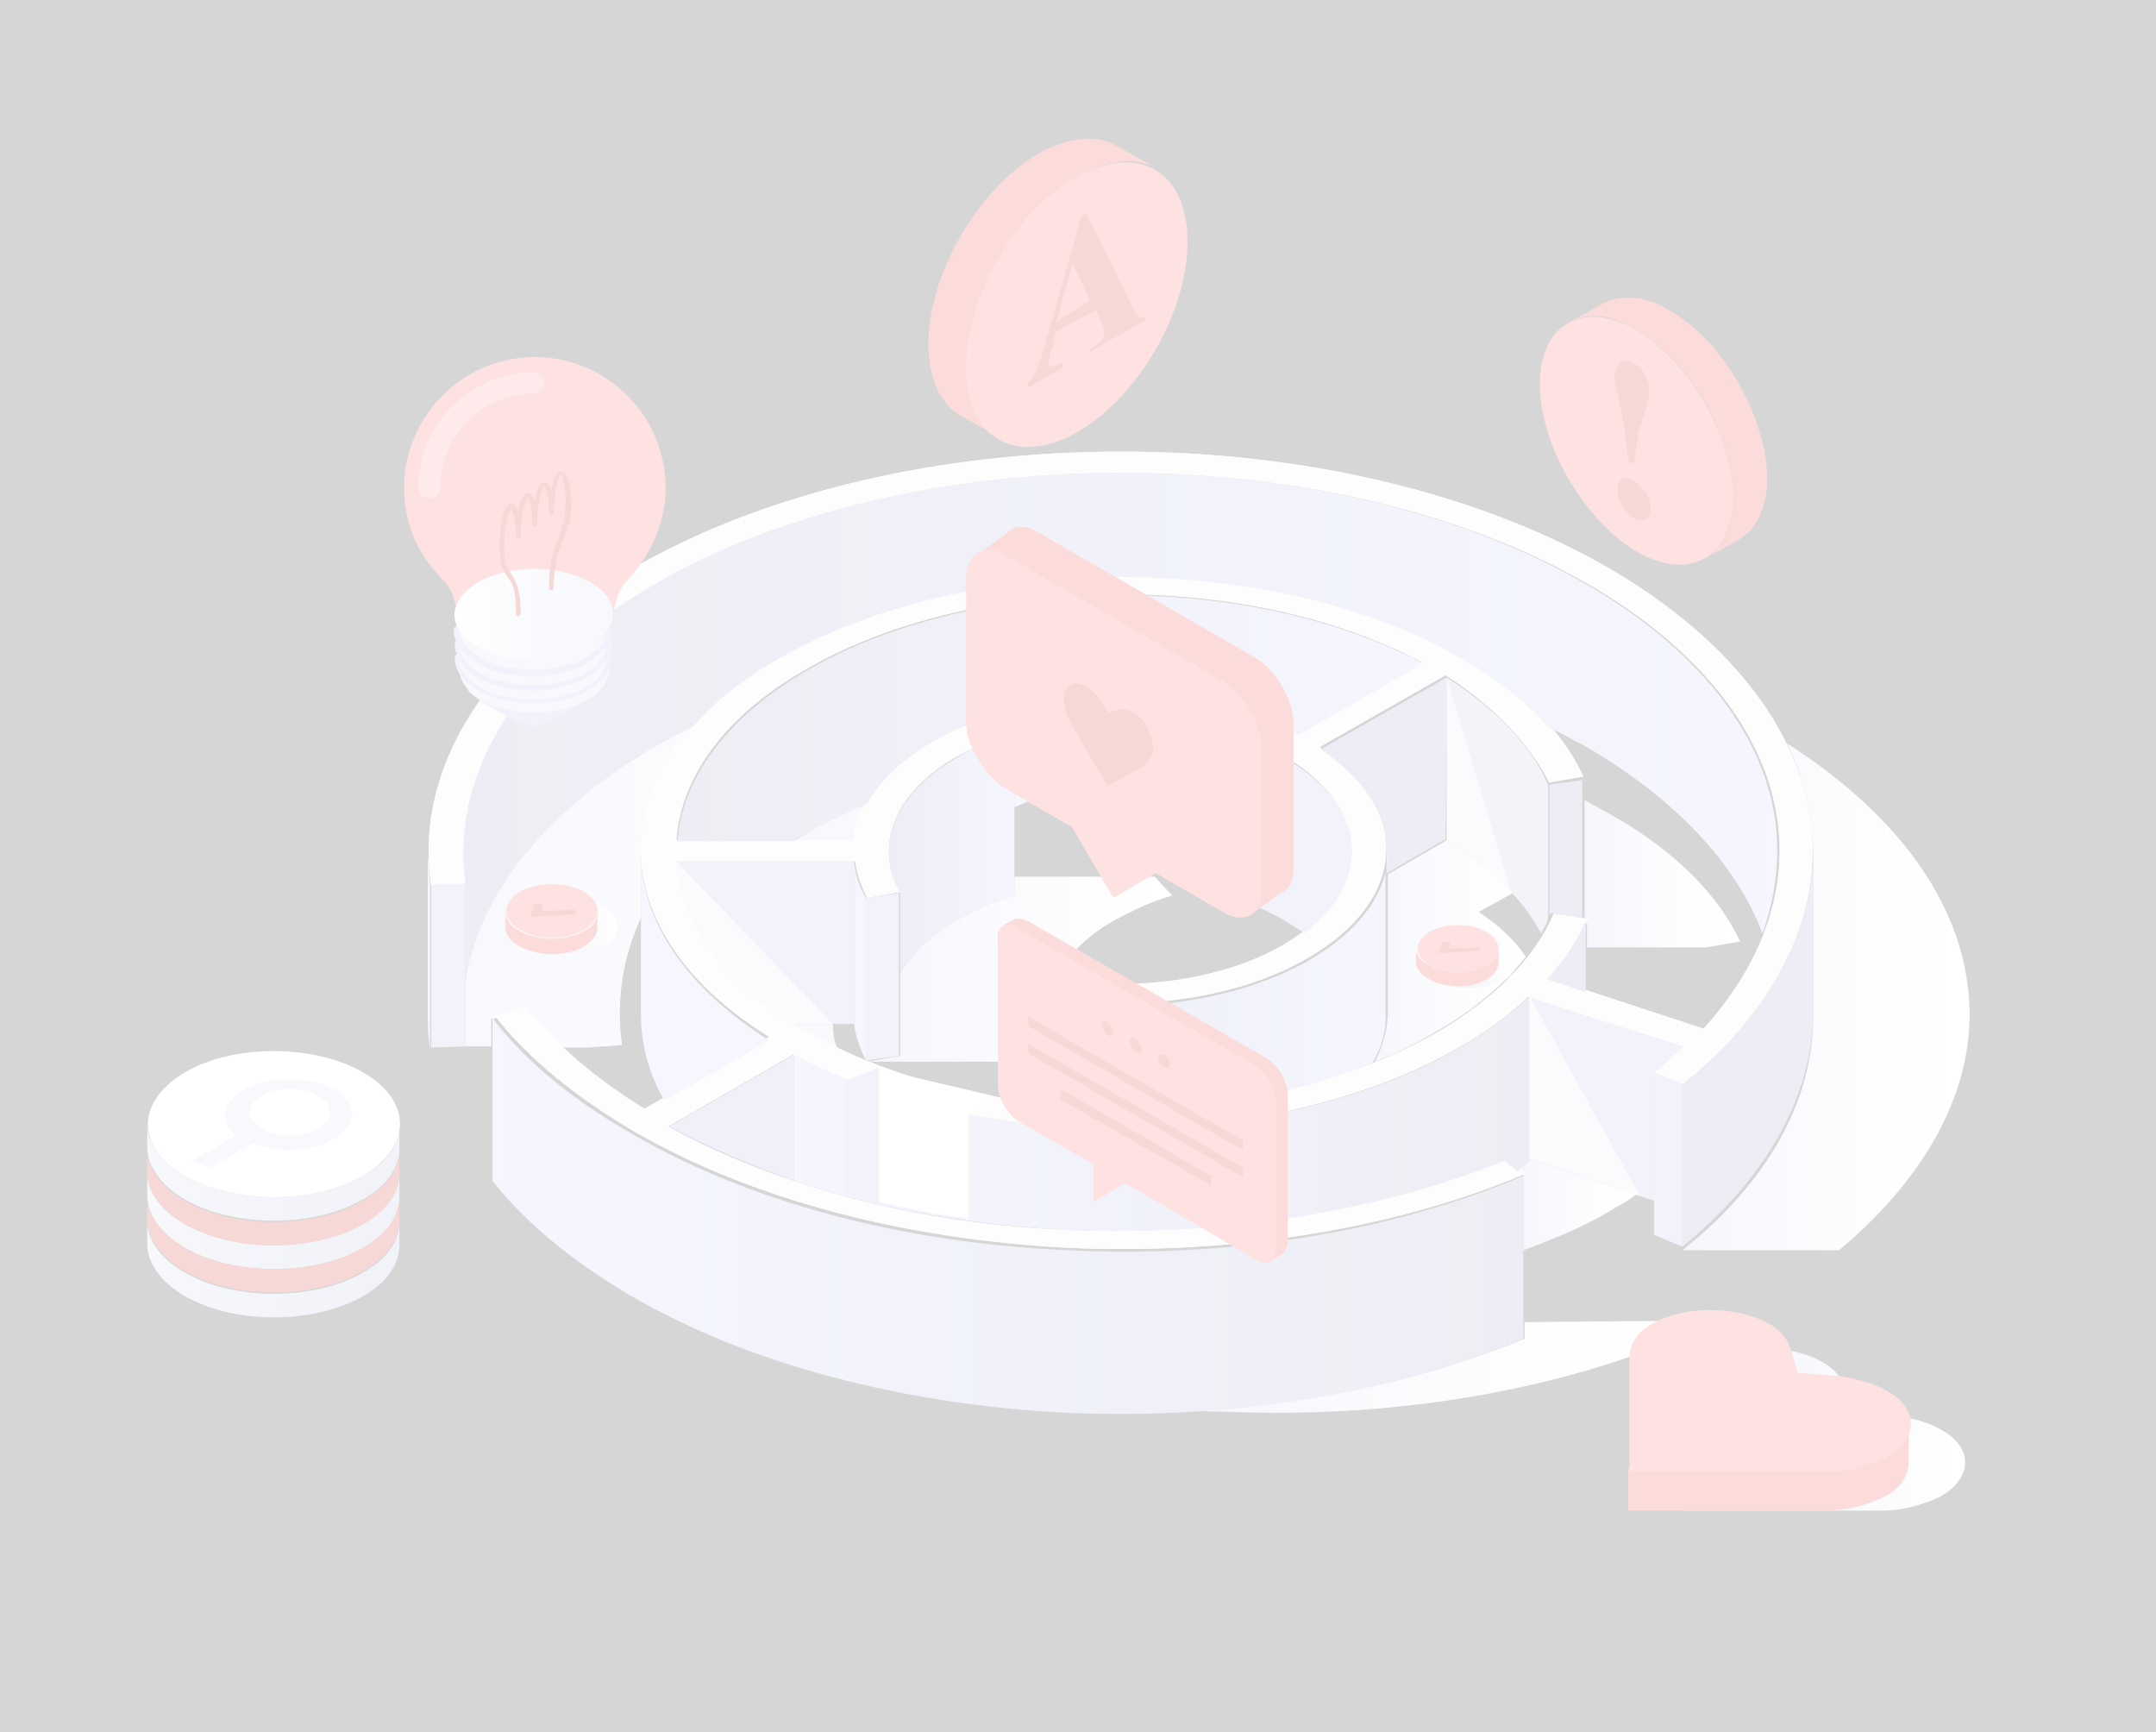 <?xml version="1.0" encoding="utf-8"?>
<!-- Generator: Adobe Illustrator 25.3.1, SVG Export Plug-In . SVG Version: 6.00 Build 0)  -->
<svg version="1.1" id="Layer_1" xmlns="http://www.w3.org/2000/svg" xmlns:xlink="http://www.w3.org/1999/xlink" x="0px" y="0px"
	 viewBox="0 0 183 147" style="enable-background:new 0 0 189 147;opacity:0.2" xml:space="preserve">
<rect x="0" y="0" width="183" height="147" fill="#333333" stroke="none"/>
<style type="text/css">
	.st0{fill:#DAE0F5;}
	.st1{fill:url(#SVGID_1_);}
	.st2{fill:url(#SVGID_2_);}
	.st3{fill:url(#SVGID_3_);}
	.st4{fill:url(#SVGID_4_);}
	.st5{fill:url(#SVGID_5_);}
	.st6{fill:url(#SVGID_6_);}
	.st7{fill:url(#SVGID_7_);}
	.st8{fill:url(#SVGID_8_);}
	.st9{fill:#F6F6FB;}
	.st10{fill:#CED3F8;}
	.st11{fill:url(#SVGID_9_);}
	.st12{fill:#BBC0E6;}
	.st13{fill:#A5ABCC;}
	.st14{fill:url(#SVGID_10_);}
	.st15{fill:url(#SVGID_11_);}
	.st16{fill:url(#SVGID_12_);}
	.st17{fill:url(#SVGID_13_);}
	.st18{fill:#C2C7E5;}
	.st19{fill:url(#SVGID_14_);}
	.st20{fill:#ADB5DB;}
	.st21{fill:#E8ECF7;}
	.st22{fill:url(#SVGID_15_);}
	.st23{fill:#EC5149;}
	.st24{fill:#F76D6B;}
	.st25{fill:#D13C39;}
	.st26{fill:#B9C0ED;}
	.st27{fill:#E1E1F4;}
	.st28{fill:url(#SVGID_16_);}
	.st29{opacity:0.55;}
	.st30{fill:#F9BBBB;}
	.st31{fill:url(#SVGID_17_);}
	.st32{fill:url(#SVGID_18_);}
	.st33{fill:url(#SVGID_19_);}
	.st34{fill:#FFFFFF;}
	.st35{enable-background:new    ;}
	.st36{clip-path:url(#SVGID_21_);}
	.st37{fill:url(#SVGID_22_);}
	.st38{fill:url(#SVGID_23_);}
	.st39{fill:#EB975A;}
</style>
<g>
	<path class="st0" d="M68.5,70.7c-0.5,0.3-0.8,0.5-1.2,0.7h5.2c0.1-1.1,0.5-2.2,1.1-3.2l0,0C71.7,68.9,70,69.7,68.5,70.7z"/>
	
		<linearGradient id="SVGID_1_" gradientUnits="userSpaceOnUse" x1="73.477" y1="-42.25" x2="99.338" y2="-42.25" gradientTransform="matrix(1 0 0 -1 0 40)">
		<stop  offset="0" style="stop-color:#CFD5F1"/>
		<stop  offset="0.589" style="stop-color:#EEF0FA"/>
		<stop  offset="1" style="stop-color:#FFFFFF"/>
	</linearGradient>
	<path class="st1" d="M86.1,74.4V76c-1.8,0.5-3.5,1.3-4.9,2.1c-2.3,1.3-3.9,2.8-4.8,4.6v6.9l-2.8,0.5h13.3l1.4-0.3v-5l0.9-1.6
		c0.1,0,0.2,0,0.3,0c0.9-1.9,2.6-3.7,5.1-5.1c1.5-0.8,3.1-1.6,4.9-2.1L98,74.4H86.1z"/>
	
		<linearGradient id="SVGID_2_" gradientUnits="userSpaceOnUse" x1="116.627" y1="-40.7" x2="129.452" y2="-40.7" gradientTransform="matrix(1 0 0 -1 0 40)">
		<stop  offset="0" style="stop-color:#CFD5F1"/>
		<stop  offset="0.283" style="stop-color:#E1E5F6"/>
		<stop  offset="0.719" style="stop-color:#F7F8FD"/>
		<stop  offset="1" style="stop-color:#FFFFFF"/>
	</linearGradient>
	<path class="st2" d="M122.8,71.3l-5,2.9l0,0v11.6l0,0c0,1.5-0.4,2.9-1.1,4.3c1.8-0.7,3.6-1.6,5.1-2.5c3.2-1.8,5.8-4,7.7-6.4
		c-0.9-1.4-2.3-2.7-4-3.8l2.9-1.6C126.8,74.1,124.9,72.7,122.8,71.3z"/>
	
		<linearGradient id="SVGID_3_" gradientUnits="userSpaceOnUse" x1="134.432" y1="-34.15" x2="147.712" y2="-34.15" gradientTransform="matrix(1 0 0 -1 0 40)">
		<stop  offset="0" style="stop-color:#CFD5F1"/>
		<stop  offset="0.283" style="stop-color:#E1E5F6"/>
		<stop  offset="0.719" style="stop-color:#F7F8FD"/>
		<stop  offset="1" style="stop-color:#FFFFFF"/>
	</linearGradient>
	<path class="st3" d="M144.8,80.4l2.9-0.5c-1.8-3.9-5.5-7.6-10.5-10.5c-0.9-0.5-1.8-1-2.7-1.5V78h0.2v2.4H144.8z"/>
	
		<linearGradient id="SVGID_4_" gradientUnits="userSpaceOnUse" x1="101.7" y1="-75.998" x2="142.6" y2="-75.998" gradientTransform="matrix(1 0 0 -1 0 40)">
		<stop  offset="0" style="stop-color:#CFD5F1"/>
		<stop  offset="0.283" style="stop-color:#E1E5F6"/>
		<stop  offset="0.719" style="stop-color:#F7F8FD"/>
		<stop  offset="1" style="stop-color:#FFFFFF"/>
	</linearGradient>
	<path class="st4" d="M129.4,112.2v1.4c-8.2,3.4-17.7,5.5-27.7,6.1c0.7,0.1,1.5,0.1,2.2,0.1c13.8,0.6,27.6-1.6,38.7-6.3l-1.7-1.4
		L129.4,112.2L129.4,112.2z"/>
	
		<linearGradient id="SVGID_5_" gradientUnits="userSpaceOnUse" x1="142.835" y1="-44.6" x2="167.14" y2="-44.6" gradientTransform="matrix(1 0 0 -1 0 40)">
		<stop  offset="0" style="stop-color:#CFD5F1"/>
		<stop  offset="0.283" style="stop-color:#E1E5F6"/>
		<stop  offset="0.719" style="stop-color:#F7F8FD"/>
		<stop  offset="1" style="stop-color:#FFFFFF"/>
	</linearGradient>
	<path class="st5" d="M167,83.5c-1-7.6-6.4-14.7-15.3-20.4c1,2.1,1.7,4.3,2,6.6c0.1,0.8,0.2,1.7,0.2,2.6l0,0v13.5c0,0.1,0,0.3,0,0.4
		v0.4l0,0c-0.1,6.9-3.9,13.8-11.1,19.5h13.3C164.1,99.4,168.1,91.4,167,83.5z"/>
	
		<linearGradient id="SVGID_6_" gradientUnits="userSpaceOnUse" x1="36.528" y1="-35.2" x2="58.771" y2="-35.2" gradientTransform="matrix(1 0 0 -1 0 40)">
		<stop  offset="0" style="stop-color:#DAE0F5"/>
		<stop  offset="0.655" style="stop-color:#E2E7F6"/>
		<stop  offset="1" style="stop-color:#E8ECF7"/>
	</linearGradient>
	<path class="st6" d="M41.7,86.5l2.7-0.7c0.8,1.1,1.8,2.1,2.9,3.1h2.5l3-0.2c-0.5-3.7,0-7.3,1.6-10.8v-5.5l0,0
		c-0.1-3.7,1.4-7.5,4.4-10.9c-1.1,0.5-2.1,1.1-3.1,1.6c-9.4,5.4-15.1,12.5-16.2,20.1v5.4l-3,0.2h5.2C41.7,88.8,41.7,86.5,41.7,86.5z
		 M54.4,72.1L54.4,72.1L54.4,72.1L54.4,72.1z"/>
	
		<linearGradient id="SVGID_7_" gradientUnits="userSpaceOnUse" x1="86.1" y1="-26.403" x2="101.726" y2="-26.403" gradientTransform="matrix(1 0 0 -1 0 40)">
		<stop  offset="0" style="stop-color:#CFD5F1"/>
		<stop  offset="0.553" style="stop-color:#E0E5F5"/>
		<stop  offset="1" style="stop-color:#E8ECF7"/>
	</linearGradient>
	<path class="st7" d="M86.1,64.9v3.6c4.8-2,10.1-3.3,15.6-3.8C96.5,64.1,91.2,64.2,86.1,64.9z"/>
	<path class="st0" d="M70.7,86.9h-3.5c0.4,0.3,0.8,0.5,1.2,0.7c0.8,0.5,1.7,0.9,2.7,1.4C70.8,88.4,70.7,87.7,70.7,86.9L70.7,86.9z"
		/>
	
		<linearGradient id="SVGID_8_" gradientUnits="userSpaceOnUse" x1="128.719" y1="-62.2" x2="139.167" y2="-62.2" gradientTransform="matrix(1 0 0 -1 0 40)">
		<stop  offset="0" style="stop-color:#CFD5F1"/>
		<stop  offset="0.283" style="stop-color:#E1E5F6"/>
		<stop  offset="0.719" style="stop-color:#F7F8FD"/>
		<stop  offset="1" style="stop-color:#FFFFFF"/>
	</linearGradient>
	<path class="st8" d="M129.8,98.3c-0.4,0.3-0.7,0.6-1.1,0.9l0,0l0.6,0.5v6.4c2.7-1,5.4-2.1,7.8-3.6c0.7-0.4,1.4-0.8,2-1.3
		L129.8,98.3z"/>
	<g>
		<path class="st9" d="M90.8,104.4c-12.8-0.5-24.8-3.7-34.1-8.8l10.6-6.1c16,8.6,41,8.3,56.5-0.6c2.3-1.3,4.2-2.7,5.9-4.3l13.1,4.3
			c-0.8,0.7-1.6,1.5-2.5,2.2l2.5,1c8-6.5,11.9-14.4,10.9-22.4c-1.1-8-7.1-15.6-17-21.4C113.8,35,76.5,35,53.6,48.3
			c-12.2,7-18.5,16.8-17,26.9l3-0.2c-1.4-9.5,4.5-18.7,16.2-25.5c21.7-12.5,57.1-12.5,78.9,0c9.4,5.4,15.2,12.6,16.2,20.3
			c0.8,6.1-1.5,12.2-6.3,17.5L131.5,83c1.5-1.6,2.6-3.3,3.3-5l-2.9-0.5c-1.6,3.8-5.1,7.3-9.9,10.1c-14.7,8.5-38.7,8.5-53.4,0
			c-6.9-4-10.6-9.2-11-14.5h15c0.1,1,0.5,2.1,1,3.1l2.8-0.5c-2.3-4.1-0.4-8.5,4.8-11.5c1.5-0.8,3.1-1.6,4.9-2.1l-1.4-1.6
			c-2.1,0.6-4,1.5-5.7,2.4c-3.9,2.3-6.2,5.3-6.6,8.4h-15c0.4-5.3,4-10.5,11-14.5c14.3-8.3,37.5-8.5,52.3-0.6l-10.7,6
			c-1.4-0.7-2.9-1.3-4.6-1.8L104,62c1.8,0.5,3.5,1.3,4.9,2.1c7.7,4.4,7.7,11.6,0,16.1c-5.2,3-12.9,4.1-19.9,2.7l-0.9,1.6
			c8.1,1.5,16.9,0.3,22.9-3.2c8.5-4.9,8.9-12.7,1-17.9l10.7-6.1c4.1,2.6,7.1,5.8,8.8,9.1l2.9-0.5c-1.8-3.9-5.5-7.6-10.5-10.5
			c-15.9-9.1-41.7-9.1-57.6,0c-15.5,9-15.9,23.4-1,32.6l-10.6,6.1c-4.2-2.6-7.6-5.5-10.1-8.7L42,86.2c2.9,3.7,6.9,6.9,11.8,9.8
			c10,5.8,23.1,9.2,37,9.9c13.8,0.6,27.6-1.6,38.7-6.3l-1.7-1.4C117,102.8,103.9,104.9,90.8,104.4z"/>
		<path class="st9" d="M90.8,104.4c-12.8-0.5-24.8-3.7-34.1-8.8l10.6-6.1c16,8.6,41,8.3,56.5-0.6c2.3-1.3,4.2-2.7,5.9-4.3l13.1,4.3
			c-0.8,0.7-1.6,1.5-2.5,2.2l2.5,1c8-6.5,11.9-14.4,10.9-22.4c-1.1-8-7.1-15.6-17-21.4C113.8,35,76.5,35,53.6,48.3
			c-12.2,7-18.5,16.8-17,26.9l3-0.2c-1.4-9.5,4.5-18.7,16.2-25.5c21.7-12.5,57.1-12.5,78.9,0c9.4,5.4,15.2,12.6,16.2,20.3
			c0.8,6.1-1.5,12.2-6.3,17.5L131.5,83c1.5-1.6,2.6-3.3,3.3-5l-2.9-0.5c-1.6,3.8-5.1,7.3-9.9,10.1c-14.7,8.5-38.7,8.5-53.4,0
			c-6.9-4-10.6-9.2-11-14.5h15c0.1,1,0.5,2.1,1,3.1l2.8-0.5c-2.3-4.1-0.4-8.5,4.8-11.5c1.5-0.8,3.1-1.6,4.9-2.1l-1.4-1.6
			c-2.1,0.6-4,1.5-5.7,2.4c-3.9,2.3-6.2,5.3-6.6,8.4h-15c0.4-5.3,4-10.5,11-14.5c14.3-8.3,37.5-8.5,52.3-0.6l-10.7,6
			c-1.4-0.7-2.9-1.3-4.6-1.8L104,62c1.8,0.5,3.5,1.3,4.9,2.1c7.7,4.4,7.7,11.6,0,16.1c-5.2,3-12.9,4.1-19.9,2.7l-0.9,1.6
			c8.1,1.5,16.9,0.3,22.9-3.2c8.5-4.9,8.9-12.7,1-17.9l10.7-6.1c4.1,2.6,7.1,5.8,8.8,9.1l2.9-0.5c-1.8-3.9-5.5-7.6-10.5-10.5
			c-15.9-9.1-41.7-9.1-57.6,0c-15.5,9-15.9,23.4-1,32.6l-10.6,6.1c-4.2-2.6-7.6-5.5-10.1-8.7L42,86.2c2.9,3.7,6.9,6.9,11.8,9.8
			c10,5.8,23.1,9.2,37,9.9c13.8,0.6,27.6-1.6,38.7-6.3l-1.7-1.4C117,102.8,103.9,104.9,90.8,104.4z"/>
		<path class="st10" d="M54.4,86c0,2.5,0.6,5,2,7.4l8.9-5.1c-7.1-4.5-10.8-10.1-10.9-15.8V86z"/>
		<path d="M54.4,72.2L54.4,72.2L54.4,72.2L54.4,72.2z"/>
		
			<linearGradient id="SVGID_9_" gradientUnits="userSpaceOnUse" x1="67.4" y1="-54.486" x2="129.804" y2="-54.486" gradientTransform="matrix(1 0 0 -1 0 40)">
			<stop  offset="0" style="stop-color:#CED3F8"/>
			<stop  offset="1" style="stop-color:#A5ABCC"/>
		</linearGradient>
		<path class="st11" d="M123.9,88.9c-15.5,9-40.6,9.1-56.5,0.6v10.7c7.1,2.4,15.2,3.8,23.5,4.2c13.2,0.5,26.2-1.6,36.8-5.9l1.1,0.9
			c0.4-0.3,0.7-0.6,1.1-0.9v-14C128.1,86.2,126.1,87.6,123.9,88.9z"/>
		<path class="st12" d="M134.6,86.2l-4.8-1.6v13.8l10.6,3.5V91c0.9-0.7,1.7-1.5,2.5-2.2L134.6,86.2z"/>
		<polygon class="st12" points="140.4,91 140.4,101.8 140.4,104.8 142.8,105.8 142.8,92 		"/>
		<path class="st13" d="M142.8,92v13.8c7-5.7,10.9-12.5,11.1-19.5l0,0V86c0-0.1,0-0.3,0-0.4V72.3C153.8,79.3,150,86.3,142.8,92z"/>
		<path class="st12" d="M109,64.3c-1.5-0.8-3.1-1.6-4.9-2.1v2.7v2.3V76c1.8,0.5,3.5,1.3,4.9,2.1c0.6,0.4,1.2,0.7,1.7,1.1
			C116.6,74.7,116.1,68.3,109,64.3z"/>
		<path class="st12" d="M57.4,73.1C57.8,78,61,83,67.2,86.9h5.3V73.1H57.4z"/>
		<path class="st10" d="M72.5,73.1v13.8c0.1,1,0.5,2.1,1,3.1V76.2C72.9,75.2,72.6,74.2,72.5,73.1z"/>
		<polygon class="st12" points="73.5,76.2 73.5,90 76.3,89.6 76.3,82.5 76.3,75.8 		"/>
		
			<linearGradient id="SVGID_10_" gradientUnits="userSpaceOnUse" x1="75.402" y1="-32.5" x2="86.087" y2="-32.5" gradientTransform="matrix(1 0 0 -1 0 40)">
			<stop  offset="0" style="stop-color:#A5ABCC"/>
			<stop  offset="1" style="stop-color:#CED3F8"/>
		</linearGradient>
		<path class="st14" d="M81.2,64.3c-5.2,3-7.1,7.4-4.8,11.5v6.9c0.9-1.6,2.6-3.3,4.8-4.6c1.5-0.8,3.1-1.6,4.9-2.1v-9.1V65v-2.7
			C84.3,62.7,82.6,63.4,81.2,64.3z"/>
		
			<linearGradient id="SVGID_11_" gradientUnits="userSpaceOnUse" x1="57.421" y1="-20.961" x2="120.721" y2="-20.961" gradientTransform="matrix(1 0 0 -1 0 40)">
			<stop  offset="0" style="stop-color:#A5ABCC"/>
			<stop  offset="1" style="stop-color:#CED3F8"/>
		</linearGradient>
		<path class="st15" d="M68.5,56.9c-6.9,4-10.6,9.2-11,14.5h9.8c0.4-0.3,0.8-0.5,1.2-0.7c1.6-0.9,3.3-1.7,5.1-2.5
			c1.1-1.9,2.9-3.7,5.5-5.2c1.6-1,3.6-1.7,5.7-2.4l1.4,1.6v2.7c5.9-0.8,12.1-0.8,18,0v-2.7l1.4-1.6c1.6,0.5,3.2,1.1,4.6,1.8
			l10.6-6.1C105.9,48.4,82.8,48.6,68.5,56.9z"/>
		<path class="st13" d="M134.6,78.1c-0.7,1.7-1.9,3.5-3.3,5l3.3,1.1V78.1z"/>
		
			<linearGradient id="SVGID_12_" gradientUnits="userSpaceOnUse" x1="41.8" y1="-63.198" x2="129.46" y2="-63.198" gradientTransform="matrix(1 0 0 -1 0 40)">
			<stop  offset="0" style="stop-color:#CED3F8"/>
			<stop  offset="1" style="stop-color:#A5ABCC"/>
		</linearGradient>
		<path class="st16" d="M90.6,106.1c-14-0.6-27.1-4.1-37-9.9c-4.9-2.8-9-6.1-11.8-9.8v13.8c2.9,3.7,6.9,6.9,11.8,9.8
			c10,5.8,23.1,9.2,37,9.9c13.8,0.6,27.6-1.6,38.7-6.3V99.8C118.2,104.5,104.5,106.8,90.6,106.1z"/>
		<path class="st13" d="M122.8,57.5l-10.7,6.1c3.7,2.5,5.6,5.5,5.6,8.5l0,0v2l5-2.9L122.8,57.5L122.8,57.5z"/>
		
			<linearGradient id="SVGID_13_" gradientUnits="userSpaceOnUse" x1="88.157" y1="-43.127" x2="117.754" y2="-43.127" gradientTransform="matrix(1 0 0 -1 0 40)">
			<stop  offset="0" style="stop-color:#A5ABCC"/>
			<stop  offset="1" style="stop-color:#CED3F8"/>
		</linearGradient>
		<path class="st17" d="M117.8,72.1c0.1,3.4-2.2,6.8-6.7,9.4c-3.5,2-7.8,3.2-12.3,3.7l-0.5,0.1h-0.5c-3.2,0.3-6.6,0.1-9.8-0.5v9
			c9.8,1,20-0.1,28.5-3.6c0.8-1.4,1.2-2.8,1.1-4.3l0,0V74.2l0,0L117.8,72.1L117.8,72.1z"/>
		<path class="st18" d="M122.8,57.5v13.8c3.7,2.3,6.4,4.9,8,7.9c0.3-0.5,0.5-0.8,0.6-1.3V66.6C130,63.3,126.9,60.1,122.8,57.5z"/>
		<path class="st13" d="M131.5,66.6v11.2c0-0.1,0.1-0.2,0.1-0.3l2.7,0.4V66.2L131.5,66.6z"/>
		<path class="st10" d="M36.3,72.6v13l0,0c0,1.1,0,2.2,0.2,3.4V75.1C36.4,74.2,36.4,73.4,36.3,72.6z"/>
		
			<linearGradient id="SVGID_14_" gradientUnits="userSpaceOnUse" x1="39.323" y1="-21.762" x2="150.852" y2="-21.762" gradientTransform="matrix(1 0 0 -1 0 40)">
			<stop  offset="0" style="stop-color:#A5ABCC"/>
			<stop  offset="1" style="stop-color:#CED3F8"/>
		</linearGradient>
		<path class="st19" d="M150.7,69.8c-1-7.7-6.8-14.9-16.2-20.3C112.8,37,77.4,37,55.7,49.5c-11.6,6.7-17.5,16-16.2,25.5v8.4
			c1.1-7.5,6.8-14.6,16.2-20.1c1-0.5,2-1.1,3.1-1.6c1.9-2.2,4.4-4.2,7.5-5.9c15.9-9.1,41.7-9.1,57.6,0c3,1.7,5.6,3.7,7.5,5.9
			c1.1,0.5,2.1,1.1,3.1,1.6c7.6,4.4,12.8,9.9,15.1,15.9C150.7,76.1,151.1,72.9,150.7,69.8z"/>
		<polygon class="st12" points="37.8,75 37.7,75 36.6,75.1 36.6,88.9 39.5,88.8 39.5,83.4 39.5,75 		"/>
		<path class="st20" d="M56.8,95.6c3.2,1.7,6.9,3.3,10.6,4.6V89.5L56.8,95.6z"/>
	</g>
	<path class="st21" d="M128.3,75.8l-5.5-18.3v13.8C124.9,72.7,126.8,74.1,128.3,75.8z"/>
	<path class="st21" d="M57.4,73.1C57.8,78,61,83,67.2,86.9h3.5L57.4,73.1z"/>
	<polygon class="st21" points="139.2,101.5 129.8,84.5 129.8,98.3 	"/>
</g>
<g>
	
		<linearGradient id="SVGID_15_" gradientUnits="userSpaceOnUse" x1="922.356" y1="1161.336" x2="946.113" y2="1161.336" gradientTransform="matrix(1 0 0 1 -779.578 -1040)">
		<stop  offset="0" style="stop-color:#C4C9E5"/>
		<stop  offset="0.286" style="stop-color:#D0D4EA"/>
		<stop  offset="0.807" style="stop-color:#F1F2F9"/>
		<stop  offset="1" style="stop-color:#FFFFFF"/>
	</linearGradient>
	<path class="st22" d="M156.6,117.8c-0.2-0.7-0.8-1.6-1.9-2.2c-2.8-1.6-7.1-1.5-9.8,0c-1.4,0.7-2,1.9-2,2.9v9.7h16.8
		c1.9,0,3.5-0.5,5-1.2c2.8-1.6,2.8-4.2,0-5.7c-1-0.6-2.3-0.9-3.8-1.2l-3.7-0.3L156.6,117.8z"/>
	<path class="st23" d="M160,123.4c-1.4,0.7-3.1,1.2-5,1.2h-16.8v3.6H155c1.9,0,3.5-0.5,5-1.2c1.4-0.7,2-1.9,2-2.9v-3.6
		C162.2,121.6,161.5,122.7,160,123.4z"/>
	<path class="st24" d="M152,114.5c-0.2-0.7-0.8-1.6-1.9-2.2c-2.8-1.5-7.1-1.5-9.8,0c-1.4,0.7-2,1.9-2,2.9v9.7h16.8
		c1.9,0,3.5-0.5,5-1.2c2.8-1.5,2.8-4.2,0-5.7c-1-0.6-2.3-0.9-3.8-1.2l-3.7-0.3L152,114.5z"/>
</g>
<g>
	<g>
		<path class="st23" d="M141.8,26.4c-2.2-1.4-4.3-1.4-5.8-0.6l-2.9,1.6c1.5-0.9,3.6-0.8,5.8,0.6c4.5,2.6,8.2,8.9,8.2,14.2
			c0,2.6-0.9,4.4-2.4,5.2l2.9-1.6c1.5-0.9,2.4-2.7,2.4-5.2C149.9,35.3,146.3,29,141.8,26.4z"/>
		<path class="st24" d="M138.9,28c-4.5-2.6-8.2-0.5-8.2,4.6s3.7,11.5,8.2,14.2c4.5,2.6,8.2,0.5,8.2-4.6
			C147.1,37,143.4,30.7,138.9,28z"/>
	</g>
	<path class="st25" d="M137.7,30.7c0.3-0.2,0.6-0.1,1,0.1c0.3,0.2,0.7,0.5,0.9,1c0.3,0.4,0.4,1,0.4,1.6c0,0.2-0.1,0.5-0.2,0.9
		c-0.1,0.3-0.3,1-0.5,1.7c-0.2,0.5-0.3,0.9-0.3,1.3c-0.1,0.3-0.2,1.1-0.3,2.1l-0.5-0.3c-0.2-1.5-0.3-2.5-0.3-2.8
		c-0.1-0.3-0.2-0.9-0.3-1.5c-0.2-0.9-0.3-1.5-0.4-1.8c-0.1-0.5-0.2-0.9-0.2-1C137.2,31.3,137.4,30.8,137.7,30.7z M137.7,40.7
		c0.3-0.2,0.6-0.1,1,0.1c0.4,0.3,0.7,0.6,1,1c0.3,0.5,0.4,0.9,0.4,1.4c0,0.4-0.2,0.8-0.4,0.9s-0.6,0.1-1-0.1c-0.4-0.3-0.7-0.6-1-1
		c-0.3-0.5-0.4-0.9-0.4-1.4S137.4,40.9,137.7,40.7z"/>
</g>
<g>
	<g>
		<path class="st26" d="M39.7,58.6c1.5,1.5,4.7,2.8,5.6,3.1c0.7-0.2,4-1.6,5.6-3.1C47.4,58.3,43.2,58.3,39.7,58.6z"/>
		<path class="st27" d="M39,52.3v4.5c0,0.9,0.6,1.9,1.9,2.6c2.4,1.4,6.4,1.4,8.9,0c1.3-0.7,1.9-1.7,1.9-2.6v-4.5
			C51.6,52.3,39,52.3,39,52.3z"/>
		<path class="st26" d="M52,54.6c0-0.1-0.1-0.2-0.2-0.3c0.1-0.3,0.2-0.6,0.2-0.9c0-0.2-0.2-0.3-0.4-0.3s0,0.3,0,0.3h-0.1
			c0,0.9-0.6,1.8-1.8,2.4c-2.4,1.4-6.4,1.4-8.9,0c-1.2-0.6-1.8-1.5-1.8-2.4h-0.1c0,0,0.2-0.3,0-0.3s-0.4,0.2-0.4,0.3
			c0,0.3,0,0.6,0.2,0.9c0,0-0.1,0.2-0.1,0.3c0,0.3,0,0.6,0.2,0.9c-0.1,0-0.2,0.2-0.2,0.3c0,1.1,0.7,2.1,2,2.8c2.6,1.5,6.8,1.5,9.3,0
			c1.3-0.7,2-1.8,2-2.8c0-0.1-0.1-0.2-0.2-0.3C52,55.3,52,55,52,54.6z M49.7,58.3c-2.4,1.4-6.4,1.4-8.9,0c-1.1-0.6-1.7-1.4-1.8-2.2
			c0.3,0.5,0.8,0.9,1.5,1.4c2.6,1.5,6.8,1.5,9.3,0c0.6-0.4,1.2-0.8,1.5-1.4C51.4,57,50.8,57.7,49.7,58.3z M49.7,57.1
			c-2.4,1.4-6.4,1.4-8.9,0c-1.1-0.6-1.7-1.4-1.8-2.2c0.3,0.5,0.8,0.9,1.5,1.4c2.6,1.5,6.8,1.5,9.3,0c0.6-0.4,1.2-0.8,1.5-1.4
			C51.4,55.7,50.8,56.4,49.7,57.1z"/>
	</g>
	<g>
		<path class="st24" d="M56.5,41.4c0-6.1-5-11.1-11.1-11.1s-11.1,5-11.1,11.1c0,3.2,1.3,5.9,3.4,7.9c0.8,0.8,1.1,2.4,1.1,2.8
			c0,0.9,0.6,2,1.9,2.7c2.6,1.5,6.9,1.5,9.5,0c1.3-0.7,1.9-1.8,1.9-2.7c0-0.4,0.2-1.9,1.1-2.8C55.1,47.3,56.5,44.5,56.5,41.4z"/>
		
			<linearGradient id="SVGID_16_" gradientUnits="userSpaceOnUse" x1="38.575" y1="1092.15" x2="51.998" y2="1092.15" gradientTransform="matrix(1 0 0 1 0 -1040)">
			<stop  offset="0" style="stop-color:#FFFFFF"/>
			<stop  offset="0.324" style="stop-color:#ECEFF9"/>
			<stop  offset="0.662" style="stop-color:#E0E4F5"/>
			<stop  offset="1" style="stop-color:#DCE1F4"/>
		</linearGradient>
		<path class="st28" d="M40.6,49.4c2.6-1.5,6.9-1.5,9.5,0s2.6,3.9,0,5.5c-2.6,1.5-6.9,1.5-9.5,0C37.9,53.4,37.9,51,40.6,49.4z"/>
		<g class="st29">
			<path class="st30" d="M36.4,42.3c-0.5,0-0.9-0.4-0.9-0.9c0-5.4,4.4-9.8,9.8-9.8c0.5,0,0.9,0.4,0.9,0.9c0,0.5-0.4,0.9-0.9,0.9
				c-4.4,0-7.9,3.6-7.9,7.9C37.4,41.9,37,42.3,36.4,42.3z"/>
		</g>
		<path class="st25" d="M47.8,40.1c-0.1-0.1-0.3-0.1-0.4,0c-0.3,0.2-0.5,0.7-0.6,1.5c-0.1-0.3-0.2-0.5-0.4-0.6
			c-0.1-0.1-0.3-0.1-0.4,0c-0.3,0.2-0.5,0.7-0.6,1.5c-0.1-0.3-0.2-0.5-0.4-0.6c-0.1-0.1-0.3-0.1-0.4,0c-0.3,0.2-0.5,0.7-0.6,1.5
			c-0.1-0.3-0.2-0.5-0.4-0.6c-0.1-0.1-0.3-0.1-0.4,0c-0.6,0.3-0.8,2.1-0.8,3.7c0,1.6,0.4,2,0.7,2.5c0.4,0.5,0.7,0.9,0.7,3.1
			c0,0.1,0.1,0.2,0.2,0.2c0.1,0,0.2-0.1,0.2-0.2c0-2.3-0.5-2.8-0.8-3.4c-0.3-0.4-0.6-0.7-0.6-2.2c0-1.8,0.4-3.1,0.6-3.3
			c0.1,0.1,0.4,0.8,0.4,2.3c0,0.1,0.1,0.2,0.2,0.2c0.1,0,0.2-0.1,0.2-0.2c0-1.8,0.4-3.1,0.6-3.3c0.1,0.1,0.4,0.8,0.4,2.3
			c0,0.1,0.1,0.2,0.2,0.2s0.2-0.1,0.2-0.2c0-1.8,0.4-3.1,0.6-3.3c0.1,0.1,0.4,0.8,0.4,2.3c0,0.1,0.1,0.2,0.2,0.2
			c0.1,0,0.2-0.1,0.2-0.2c0-1.8,0.4-3.1,0.6-3.3c0.1,0.1,0.4,0.8,0.4,2.3s-0.3,2.2-0.6,3.2c-0.4,0.9-0.8,2-0.8,4.2
			c0,0.1,0.1,0.2,0.2,0.2c0.1,0,0.2-0.1,0.2-0.2c0-2.1,0.4-3.2,0.8-4.1c0.4-0.8,0.7-1.7,0.7-3.3C48.5,41.7,48.3,40.3,47.8,40.1z"/>
	</g>
</g>
<g>
	<path class="st23" d="M109.8,61.4c0-2-1.6-4.7-3.3-5.6L88,45.1c-0.7-0.4-1.4-0.5-1.9-0.3l0,0l0,0c-0.3,0.1-0.5,0.3-0.7,0.5
		l-2.2,1.6l1.6,1.3l0,0v11.1c0,2,1.6,4.7,3.3,5.6l5.7,3.3l3.5,6l3.5-2l4.2,2.4h-0.3l1.2,3.2l2.8-2c0.2-0.1,0.4-0.2,0.6-0.4l0,0l0,0
		c0.3-0.4,0.5-1,0.5-1.7C109.8,73.7,109.8,61.4,109.8,61.4z"/>
	<g>
		<g>
			<path class="st24" d="M85.3,47.1l18.5,10.7c1.7,1.1,3.3,3.6,3.3,5.6v12.2c0,2-1.5,2.9-3.3,1.8l-5.7-3.3l-3.6,2.1l-3.5-6l-5.7-3.3
				c-1.7-1.1-3.3-3.6-3.3-5.6V49C82.1,47,83.6,46,85.3,47.1z"/>
		</g>
	</g>
	<path class="st25" d="M97.2,64.9L94,66.7l-3.2-5.5c-0.3-0.6-0.5-1.3-0.5-1.8c0-1.3,0.8-1.7,1.8-1.2c0.4,0.2,0.8,0.6,1.2,1.1
		l0.8,1.2l0.8-0.3c0.3-0.1,0.7,0,1.2,0.2c1.1,0.6,1.8,2,1.8,3.3C97.7,64.2,97.5,64.7,97.2,64.9z"/>
</g>
<g>
	
		<linearGradient id="SVGID_17_" gradientUnits="userSpaceOnUse" x1="12.572" y1="-59.5" x2="33.898" y2="-59.5" gradientTransform="matrix(1 0 0 -1 0 40)">
		<stop  offset="0" style="stop-color:#D6DCEE"/>
		<stop  offset="0.551" style="stop-color:#C4CAE5"/>
		<stop  offset="1" style="stop-color:#BBC1E1"/>
	</linearGradient>
	<path class="st31" d="M15.7,101.8c-2.1-1.2-3.2-2.9-3.2-4.4v-2c0,1.6,1.1,3.2,3.2,4.4c4.2,2.4,10.9,2.4,15.1,0
		c2.1-1.2,3.1-2.7,3.1-4.3v2c0,1.6-1.1,3.2-3.1,4.3C26.6,104.2,19.9,104.2,15.7,101.8z"/>
	<path class="st25" d="M15.7,103.9c-2.1-1.2-3.2-2.9-3.2-4.4v-2c0,1.6,1.1,3.2,3.2,4.4c4.2,2.4,10.9,2.4,15.1,0
		c2.1-1.2,3.1-2.7,3.1-4.3v2c0,1.6-1.1,3.2-3.1,4.3C26.6,106.3,19.9,106.3,15.7,103.9z"/>
	
		<linearGradient id="SVGID_18_" gradientUnits="userSpaceOnUse" x1="12.572" y1="-63.6" x2="33.898" y2="-63.6" gradientTransform="matrix(1 0 0 -1 0 40)">
		<stop  offset="0" style="stop-color:#D6DCEE"/>
		<stop  offset="0.551" style="stop-color:#C4CAE5"/>
		<stop  offset="1" style="stop-color:#BBC1E1"/>
	</linearGradient>
	<path class="st32" d="M15.7,105.9c-2.1-1.2-3.2-2.9-3.2-4.4v-2c0,1.6,1.1,3.2,3.2,4.4c4.2,2.4,10.9,2.4,15.1,0
		c2.1-1.2,3.1-2.7,3.1-4.3v2c0,1.6-1.1,3.2-3.1,4.3C26.6,108.3,19.9,108.3,15.7,105.9z"/>
	<path class="st25" d="M15.7,107.9c-2.1-1.2-3.2-2.9-3.2-4.4v-2c0,1.6,1.1,3.2,3.2,4.4c4.2,2.4,10.9,2.4,15.1,0
		c2.1-1.2,3.1-2.7,3.1-4.3v2c0,1.6-1.1,3.2-3.1,4.3C26.6,110.3,19.9,110.3,15.7,107.9z"/>
	
		<linearGradient id="SVGID_19_" gradientUnits="userSpaceOnUse" x1="12.545" y1="-67.7" x2="33.871" y2="-67.7" gradientTransform="matrix(1 0 0 -1 0 40)">
		<stop  offset="0" style="stop-color:#D6DCEE"/>
		<stop  offset="0.551" style="stop-color:#C4CAE5"/>
		<stop  offset="1" style="stop-color:#BBC1E1"/>
	</linearGradient>
	<path class="st33" d="M15.7,110c-2.1-1.2-3.2-2.9-3.2-4.4v-2c0,1.6,1.1,3.2,3.2,4.4c4.2,2.4,10.9,2.4,15.1,0
		c2.1-1.2,3.1-2.7,3.1-4.3v2c0,1.6-1.1,3.2-3.1,4.3C26.6,112.4,19.9,112.4,15.7,110z"/>
	<path class="st34" d="M15.7,99.8c-4.2-2.4-4.2-6.3,0-8.8c4.1-2.4,10.9-2.4,15.1,0s4.2,6.3,0,8.8C26.6,102.2,19.9,102.2,15.7,99.8z"
		/>
	<path class="st0" d="M17.8,99.1l3.7-2.1c0.8,0.4,1.9,0.6,3,0.6c2.9,0,5.4-1.4,5.4-3c0-1.8-2.5-3-5.4-3s-5.4,1.4-5.4,3
		c0,0.7,0.4,1.3,0.9,1.8l-3.7,2.1L17.8,99.1z M21.2,94.4c0-1.1,1.5-2,3.4-2s3.4,0.9,3.4,2s-1.5,2-3.4,2S21.2,95.4,21.2,94.4z"/>
</g>
<g>
	<g>
		<path class="st23" d="M78.8,29.2c0,3,1.1,5.2,2.8,6.1l3.4,1.9c-1.7-1-2.8-3.1-2.8-6.1c0-6,4.2-13.2,9.4-16.2
			c2.5-1.4,4.9-1.6,6.6-0.6l-3.4-1.9c-1.7-1-4-0.8-6.6,0.6C83,16,78.8,23.3,78.8,29.2z"/>
		<path class="st24" d="M82,31.2c0,6,4.2,8.4,9.4,5.5c5.2-3,9.4-10.2,9.4-16.2s-4.2-8.4-9.4-5.5S82,25.1,82,31.2z"/>
	</g>
	<g>
		<g class="st35">
			<g>
				<g>
					<g>
						<defs>
							<polygon id="SVGID_20_" points="87.1,33 87.1,21.1 97.2,15.2 97.3,27.1 							"/>
						</defs>
						<clipPath id="SVGID_21_">
							<use xlink:href="#SVGID_20_"  style="overflow:visible;"/>
						</clipPath>
						<g class="st36">
							<path class="st25" d="M89.7,27.3l1.3-4.8l0.1-0.1l1.4,3.1L89.7,27.3 M92.2,18.1l-0.4,0.2l-3.2,11.3c-0.2,0.8-0.5,1.4-0.6,1.8
								c-0.2,0.5-0.5,0.8-0.8,1.1V33l3-1.8v-0.5c-0.4,0.2-0.6,0.4-0.7,0.4c-0.2,0-0.5,0-0.5-0.2s0.1-0.6,0.2-1.1
								c0.1-0.2,0.2-0.7,0.4-1.6l3.4-1.9l0.4,0.8c0.1,0.2,0.1,0.4,0.2,0.5c0.1,0.2,0.1,0.4,0.1,0.6c0,0.4-0.1,0.5-0.2,0.7
								c-0.1,0.1-0.5,0.4-1,0.7v0.5l4.8-2.8v-0.5l0,0c-0.4,0.2-0.6,0.2-0.7,0c-0.2-0.1-0.5-0.7-0.8-1.4L92.2,18.1"/>
						</g>
					</g>
				</g>
			</g>
		</g>
	</g>
</g>
<g>
	
		<linearGradient id="SVGID_22_" gradientUnits="userSpaceOnUse" x1="121.744" y1="-41.7" x2="128.711" y2="-41.7" gradientTransform="matrix(1 0 0 -1 0 40)">
		<stop  offset="0.426" style="stop-color:#C4C9E4"/>
		<stop  offset="0.577" style="stop-color:#D7DAED"/>
		<stop  offset="0.846" style="stop-color:#F4F5FA"/>
		<stop  offset="1" style="stop-color:#FFFFFF"/>
	</linearGradient>
	<path class="st37" d="M127.7,80.2c-0.7-0.4-1.7-0.6-2.7-0.6h-1.5v0.3c-0.3,0.1-0.5,0.2-0.8,0.4c-1.3,0.8-1.3,2,0,2.8
		c0.3,0.2,0.5,0.3,0.8,0.4v0.3h1.8c0.9,0,1.7-0.2,2.4-0.6C129.1,82.2,129.1,81,127.7,80.2z"/>
	<g>
		<path class="st23" d="M121.3,83.1c-0.7-0.4-1.1-0.9-1.1-1.4v-1.2c0,0.5,0.4,1.1,1.1,1.4c1.3,0.8,3.6,0.8,4.9,0
			c0.7-0.4,1-0.9,1-1.4v1.2c0,0.5-0.4,1.1-1,1.4C124.9,83.9,122.7,83.9,121.3,83.1z"/>
		<path class="st24" d="M121.3,81.9c-1.3-0.8-1.3-2,0-2.8s3.6-0.8,4.9,0s1.3,2,0,2.8C124.9,82.7,122.7,82.7,121.3,81.9z"/>
		<polygon class="st25" points="125.6,80.4 123,80.5 123.1,79.9 122.4,79.9 122.1,80.9 125.6,80.7 		"/>
	</g>
</g>
<g>
	
		<linearGradient id="SVGID_23_" gradientUnits="userSpaceOnUse" x1="44.564" y1="-38.6" x2="52.432" y2="-38.6" gradientTransform="matrix(1 0 0 -1 0 40)">
		<stop  offset="0.426" style="stop-color:#C4C9E4"/>
		<stop  offset="0.577" style="stop-color:#D7DAED"/>
		<stop  offset="0.846" style="stop-color:#F4F5FA"/>
		<stop  offset="1" style="stop-color:#FFFFFF"/>
	</linearGradient>
	<path class="st38" d="M51.3,77c-0.8-0.5-1.9-0.7-3-0.7h-1.7v0.3c-0.3,0.1-0.6,0.2-0.9,0.4c-1.5,0.9-1.5,2.3,0,3.2
		c0.3,0.2,0.6,0.3,0.9,0.4v0.3h2c1,0,1.9-0.2,2.7-0.7C52.8,79.3,52.8,77.9,51.3,77z"/>
	<g>
		<path class="st23" d="M44.1,80.3c-0.8-0.4-1.2-1-1.2-1.6v-1.3c0,0.6,0.4,1.2,1.2,1.6c1.5,0.9,4,0.9,5.5,0c0.8-0.4,1.1-1,1.1-1.6
			v1.3c0,0.6-0.4,1.2-1.1,1.6C48.1,81.2,45.6,81.2,44.1,80.3z"/>
		<path class="st24" d="M44.1,78.9c-1.5-0.9-1.5-2.3,0-3.2s4-0.9,5.5,0s1.5,2.3,0,3.2C48.1,79.8,45.6,79.8,44.1,78.9z"/>
		<polygon class="st25" points="48.9,77.2 46,77.3 46.1,76.7 45.3,76.7 45,77.8 48.9,77.6 		"/>
	</g>
</g>
<g>
	<path class="st34" d="M74.5,90.7L72.1,92l-0.1,9.4c0,0,7,1.7,10.2,2v-8.9l2.1-1.5L74.5,90.7"/>
	<polygon class="st12" points="74.6,90.6 74.6,102.1 71.8,101.4 71.8,91.7 	"/>
</g>
<g>
	<path class="st24" d="M86.3,78.7l20.3,11.7c1,0.6,1.8,2,1.8,3.2v12.3c0,1.1-0.8,1.7-1.8,1l-11.1-6.5l-2.7,1.6v-3.2l-6.3-3.6
		c-1-0.6-1.8-2-1.8-3.2V79.9C84.5,78.6,85.3,78.2,86.3,78.7z"/>
	<g>
		<path class="st39" d="M107.8,107.2L107.8,107.2L107.8,107.2z"/>
		<path class="st23" d="M107.5,89.8L87.3,78.2c-0.6-0.3-1-0.3-1.4-0.1l0,0L85,78.6l0,0c0.3-0.2,0.8-0.1,1.2,0.1l20.3,11.7
			c1,0.6,1.8,2,1.8,3.2v12.3c0,0.6-0.2,1-0.6,1.2l1-0.6l0,0l0,0l0,0c0.3-0.2,0.6-0.6,0.6-1.1V93.1C109.4,91.9,108.5,90.4,107.5,89.8
			z"/>
	</g>
	<path class="st25" d="M95.9,88.4c0-0.3,0.2-0.5,0.5-0.2c0.2,0.1,0.5,0.5,0.5,0.8s-0.2,0.5-0.5,0.2C96.1,89,95.9,88.7,95.9,88.4z"/>
	<path class="st25" d="M93.5,87c0-0.3,0.2-0.5,0.5-0.2c0.2,0.1,0.5,0.5,0.5,0.8s-0.2,0.5-0.5,0.2C93.8,87.6,93.5,87.2,93.5,87z"/>
	<path class="st25" d="M99.3,90.3c0-0.3-0.2-0.7-0.5-0.8s-0.5,0-0.5,0.2c0,0.3,0.2,0.7,0.5,0.8C99.1,90.7,99.3,90.6,99.3,90.3z"/>
	<polygon class="st25" points="87.3,86.3 105.5,96.8 105.5,97.6 87.3,87.1 	"/>
	<polygon class="st25" points="87.3,88.6 105.5,99.1 105.5,99.9 87.3,89.4 	"/>
	<polygon class="st25" points="90,92.4 102.8,99.8 102.8,100.6 90,93.3 	"/>
</g>
</svg>
